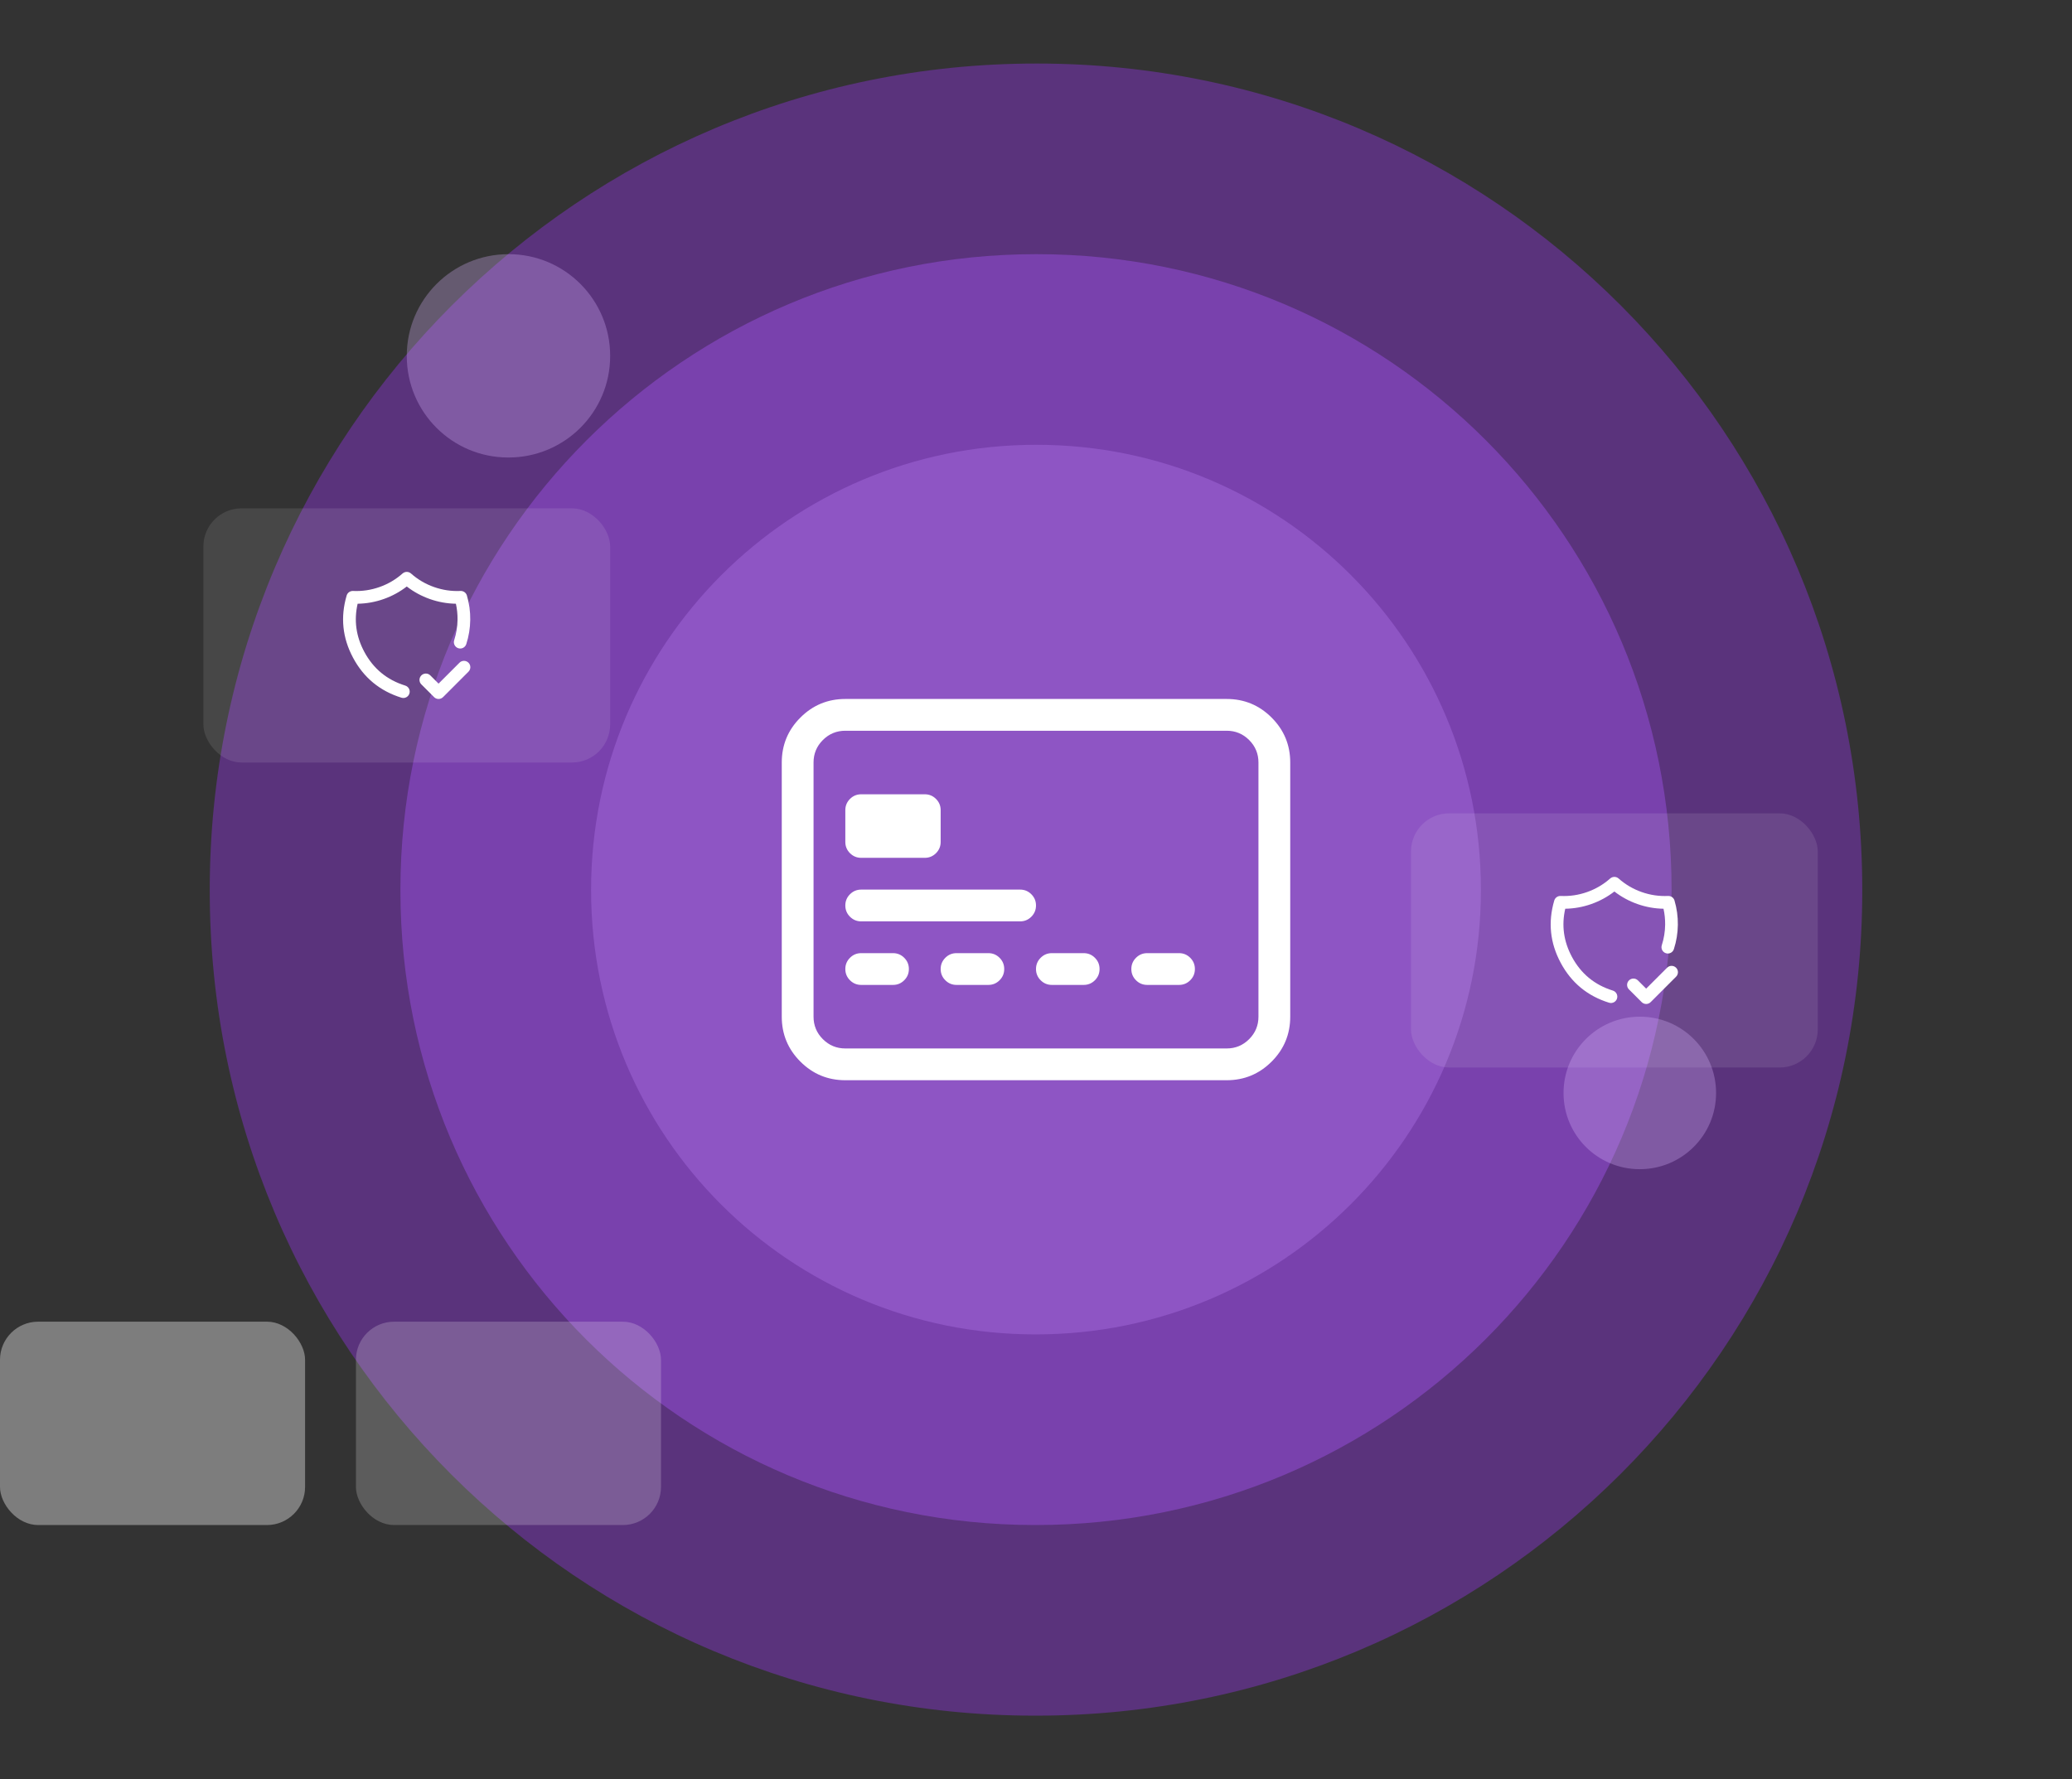 <?xml version="1.0" encoding="utf-8" ?>
<svg xmlns="http://www.w3.org/2000/svg" xmlns:xlink="http://www.w3.org/1999/xlink" width="326" height="280" viewBox="0 0 326 280">
	<rect x="0" y="0" width="326" height="280" fill="#333333" stroke="none"/>
	<path d="M130 0C58.203 0 0 58.203 0 130L0 130.195C0 201.992 58.008 260 129.805 260L130 260C201.797 260 260 201.992 260 130.195L260 130C260 58.203 201.992 0 130.195 0L130 0Z" fill-rule="nonzero" transform="matrix(1 0 0 1 33 10)" fill="rgb(147, 51, 234)" fill-opacity="0.4"/>
	<path d="M100 0C44.772 0 0 44.772 0 100L0 100.15C0 155.378 44.621 200 99.85 200L100 200C155.228 200 200 155.378 200 100.15L200 100C200 44.772 155.378 0 100.15 0L100 0Z" fill-rule="nonzero" transform="matrix(1 0 0 1 63 40)" fill="rgb(168, 85, 247)" fill-opacity="0.4"/>
	<path d="M70 0C31.34 0 0 31.34 0 70L0 70.105C0 108.765 31.235 140 69.895 140L70 140C108.66 140 140 108.765 140 70.105L140 70C140 31.34 108.765 0 70.105 0L70 0Z" fill-rule="nonzero" transform="matrix(1 0 0 1 93 70)" fill="rgb(192, 132, 252)" fill-opacity="0.3"/>
	<defs>
		<clipPath id="clipPath8523561122">
			<path d="M0 0L80 0L80 80L0 80L0 0Z" fill-rule="nonzero" transform="matrix(1 0 0 1 123 100)"/>
		</clipPath>
	</defs>
	<g clip-path="url(#clipPath8523561122)">
		<path d="M70 5C71.381 5 72.559 5.488 73.535 6.464C74.512 7.441 75 8.619 75 10L75 50C75 51.381 74.512 52.559 73.535 53.535C72.559 54.512 71.381 55 70 55L10 55C8.619 55 7.441 54.512 6.464 53.535C5.488 52.559 5 51.381 5 50L5 10C5 8.619 5.488 7.441 6.464 6.464C7.441 5.488 8.619 5 10 5L70 5ZM10 0C7.239 0 4.882 0.976 2.929 2.929C0.976 4.882 0 7.239 0 10L0 50C0 52.761 0.976 55.118 2.929 57.071C4.882 59.024 7.239 60 10 60L70 60C72.761 60 75.118 59.024 77.071 57.071C79.024 55.118 80 52.761 80 50L80 10C80 7.239 79.024 4.882 77.071 2.929C75.118 0.976 72.761 0 70 0L10 0Z" fill-rule="nonzero" transform="matrix(1 0 0 1 123 110)" fill="rgb(255, 255, 255)"/>
		<path d="M0 2.5C0 1.81 0.244 1.22 0.732 0.732C1.22 0.244 1.81 0 2.5 0L12.5 0C13.19 0 13.78 0.244 14.268 0.732C14.756 1.22 15 1.81 15 2.5L15 7.5C15 8.19 14.756 8.78 14.268 9.268C13.78 9.756 13.19 10 12.5 10L2.5 10C1.81 10 1.22 9.756 0.732 9.268C0.244 8.78 -3.97364e-07 8.19 0 7.5L0 2.5ZM0 17.5C0 16.81 0.244 16.22 0.732 15.732C1.22 15.244 1.81 15 2.5 15L27.5 15C28.19 15 28.78 15.244 29.268 15.732C29.756 16.22 30 16.81 30 17.5C30 18.19 29.756 18.78 29.268 19.268C28.78 19.756 28.19 20 27.5 20L2.5 20C1.81 20 1.22 19.756 0.732 19.268C0.244 18.78 -3.97364e-07 18.19 0 17.5ZM0 27.5C0 26.81 0.244 26.22 0.732 25.732C1.22 25.244 1.81 25 2.5 25L7.5 25C8.19 25 8.78 25.244 9.268 25.732C9.756 26.22 10 26.81 10 27.5C10 28.19 9.756 28.78 9.268 29.268C8.78 29.756 8.19 30 7.5 30L2.5 30C1.81 30 1.22 29.756 0.732 29.268C0.244 28.78 -3.97364e-07 28.19 0 27.5ZM15 27.5C15 26.81 15.244 26.22 15.732 25.732C16.22 25.244 16.81 25 17.5 25L22.5 25C23.19 25 23.78 25.244 24.268 25.732C24.756 26.22 25 26.81 25 27.5C25 28.19 24.756 28.78 24.268 29.268C23.78 29.756 23.19 30 22.5 30L17.5 30C16.81 30 16.22 29.756 15.732 29.268C15.244 28.78 15 28.19 15 27.5ZM30 27.5C30 26.81 30.244 26.22 30.732 25.732C31.22 25.244 31.81 25 32.5 25L37.5 25C38.19 25 38.78 25.244 39.268 25.732C39.756 26.22 40 26.81 40 27.5C40 28.19 39.756 28.78 39.268 29.268C38.78 29.756 38.19 30 37.5 30L32.5 30C31.81 30 31.22 29.756 30.732 29.268C30.244 28.78 30 28.19 30 27.5ZM45 27.5C45 26.81 45.244 26.22 45.732 25.732C46.22 25.244 46.81 25 47.5 25L52.5 25C53.19 25 53.78 25.244 54.268 25.732C54.756 26.22 55 26.81 55 27.5C55 28.19 54.756 28.78 54.268 29.268C53.78 29.756 53.19 30 52.5 30L47.5 30C46.81 30 46.22 29.756 45.732 29.268C45.244 28.78 45 28.19 45 27.5Z" fill-rule="nonzero" transform="matrix(1 0 0 1 133 125)" fill="rgb(255, 255, 255)"/>
	</g>
	<rect width="64" height="40" rx="6" ry="6" transform="matrix(1 0 0 1 32 80)" fill="rgb(255, 255, 255)" fill-opacity="0.1"/>
	<defs>
		<clipPath id="clipPath0524586274">
			<path d="M0 0L24 0L24 24L0 24L0 0Z" fill-rule="nonzero" transform="matrix(1 0 0 1 52 88)"/>
		</clipPath>
	</defs>
	<g clip-path="url(#clipPath0524586274)">
		<path d="M0.574 12.527Q3.092 17.223 8.182 18.801C8.71 18.965 9.27 18.67 9.434 18.142C9.597 17.615 9.302 17.054 8.775 16.891Q4.468 15.556 2.337 11.582Q0.387 7.944 1.287 4.011Q3.39 3.979 5.394 3.271Q7.375 2.572 9.018 1.298Q10.662 2.572 12.643 3.271Q14.645 3.978 16.747 4.011Q17.021 5.248 17.005 6.524Q16.983 8.179 16.477 9.754C16.307 10.279 16.596 10.843 17.122 11.012C17.648 11.181 18.211 10.892 18.38 10.366Q18.979 8.505 19.004 6.55Q19.029 4.594 18.478 2.718Q18.454 2.638 18.418 2.563Q18.381 2.488 18.333 2.42Q18.285 2.352 18.226 2.293Q18.167 2.234 18.099 2.186Q18.031 2.137 17.956 2.101Q17.881 2.064 17.802 2.041Q17.721 2.017 17.639 2.007Q17.556 1.997 17.473 2.001Q15.331 2.099 13.309 1.385Q11.287 0.672 9.681 -0.749Q9.613 -0.809 9.535 -0.856Q9.458 -0.903 9.373 -0.935Q9.288 -0.967 9.199 -0.984Q9.109 -1 9.018 -1Q8.928 -1 8.838 -0.984Q8.749 -0.967 8.664 -0.935Q8.579 -0.903 8.502 -0.856Q8.424 -0.809 8.356 -0.749Q6.75 0.672 4.728 1.385Q2.706 2.099 0.564 2.001Q0.481 1.997 0.398 2.007Q0.315 2.017 0.235 2.041Q0.155 2.064 0.081 2.101Q0.006 2.137 -0.062 2.186Q-0.13 2.234 -0.189 2.293Q-0.248 2.352 -0.296 2.42Q-0.345 2.488 -0.381 2.563Q-0.417 2.638 -0.441 2.718Q-1.944 7.831 0.574 12.527Z" fill-rule="evenodd" transform="matrix(1 0 0 1 54.982 91)" fill="rgb(255, 255, 255)"/>
		<path d="M6.707 -0.707C6.317 -1.098 5.683 -1.098 5.293 -0.707L2 2.586L0.707 1.293C0.317 0.902 -0.317 0.902 -0.707 1.293C-1.098 1.683 -1.098 2.317 -0.707 2.707L1.293 4.707Q1.434 4.848 1.617 4.924Q1.801 5 2 5Q2.199 5 2.383 4.924Q2.566 4.848 2.707 4.707L6.707 0.707C7.098 0.317 7.098 -0.317 6.707 -0.707Z" fill-rule="evenodd" transform="matrix(1 0 0 1 67 105)" fill="rgb(255, 255, 255)"/>
	</g>
	<rect width="64" height="40" rx="6" ry="6" transform="matrix(1 0 0 1 222 128)" fill="rgb(255, 255, 255)" fill-opacity="0.1"/>
	<defs>
		<clipPath id="clipPath1044602125">
			<path d="M0 0L24 0L24 24L0 24L0 0Z" fill-rule="nonzero" transform="matrix(1 0 0 1 242 136)"/>
		</clipPath>
	</defs>
	<g clip-path="url(#clipPath1044602125)">
		<path d="M0.574 12.527Q3.092 17.223 8.182 18.801C8.71 18.965 9.27 18.67 9.434 18.142C9.597 17.615 9.302 17.054 8.775 16.891Q4.468 15.556 2.337 11.582Q0.387 7.944 1.287 4.011Q3.39 3.979 5.394 3.271Q7.375 2.572 9.018 1.298Q10.662 2.572 12.643 3.271Q14.645 3.978 16.747 4.011Q17.021 5.248 17.005 6.524Q16.983 8.179 16.477 9.754C16.307 10.279 16.596 10.843 17.122 11.012C17.648 11.181 18.211 10.892 18.38 10.366Q18.979 8.505 19.004 6.55Q19.029 4.594 18.478 2.718Q18.454 2.638 18.418 2.563Q18.381 2.488 18.333 2.42Q18.285 2.352 18.226 2.293Q18.167 2.234 18.099 2.186Q18.031 2.137 17.956 2.101Q17.881 2.064 17.802 2.041Q17.721 2.017 17.639 2.007Q17.556 1.997 17.473 2.001Q15.331 2.099 13.309 1.385Q11.287 0.672 9.681 -0.749Q9.613 -0.809 9.535 -0.856Q9.458 -0.903 9.373 -0.935Q9.288 -0.967 9.199 -0.984Q9.109 -1 9.018 -1Q8.928 -1 8.838 -0.984Q8.749 -0.967 8.664 -0.935Q8.579 -0.903 8.502 -0.856Q8.424 -0.809 8.356 -0.749Q6.75 0.672 4.728 1.385Q2.706 2.099 0.564 2.001Q0.481 1.997 0.398 2.007Q0.315 2.017 0.235 2.041Q0.155 2.064 0.081 2.101Q0.006 2.137 -0.062 2.186Q-0.13 2.234 -0.189 2.293Q-0.248 2.352 -0.296 2.42Q-0.345 2.488 -0.381 2.563Q-0.417 2.638 -0.441 2.718Q-1.944 7.831 0.574 12.527Z" fill-rule="evenodd" transform="matrix(1 0 0 1 244.982 139)" fill="rgb(255, 255, 255)"/>
		<path d="M6.707 -0.707C6.317 -1.098 5.683 -1.098 5.293 -0.707L2 2.586L0.707 1.293C0.317 0.902 -0.317 0.902 -0.707 1.293C-1.098 1.683 -1.098 2.317 -0.707 2.707L1.293 4.707Q1.434 4.848 1.617 4.924Q1.801 5 2 5Q2.199 5 2.383 4.924Q2.566 4.848 2.707 4.707L6.707 0.707C7.098 0.317 7.098 -0.317 6.707 -0.707Z" fill-rule="evenodd" transform="matrix(1 0 0 1 257 153)" fill="rgb(255, 255, 255)"/>
	</g>
	<path d="M16 0C7.163 0 0 7.163 0 16L0 16.024C0 24.861 7.139 32 15.976 32L16 32C24.837 32 32 24.861 32 16.024L32 16C32 7.163 24.861 0 16.024 0L16 0Z" fill-rule="nonzero" transform="matrix(1 0 0 1 64 40)" fill="rgb(216, 180, 254)" fill-opacity="0.3"/>
	<path d="M12 0C5.373 0 0 5.373 0 12L0 12.018C0 18.645 5.355 24 11.982 24L12 24C18.627 24 24 18.645 24 12.018L24 12C24 5.373 18.645 0 12.018 0L12 0Z" fill-rule="nonzero" transform="matrix(1 0 0 1 246 160)" fill="rgb(216, 180, 254)" fill-opacity="0.3"/>
	<rect width="48" height="32" rx="6" ry="6" transform="matrix(1 0 0 1 56 208)" fill="rgb(255, 255, 255)" fill-opacity="0.2"/>
	<rect width="48" height="32" rx="6" ry="6" transform="matrix(1 0 0 1 0 208)" fill="rgb(255, 255, 255)" fill-opacity="0.2"/>
	<rect width="48" height="32" rx="6" ry="6" transform="matrix(1 0 0 1 0 208)" fill="rgb(255, 255, 255)" fill-opacity="0.2"/>
</svg>

